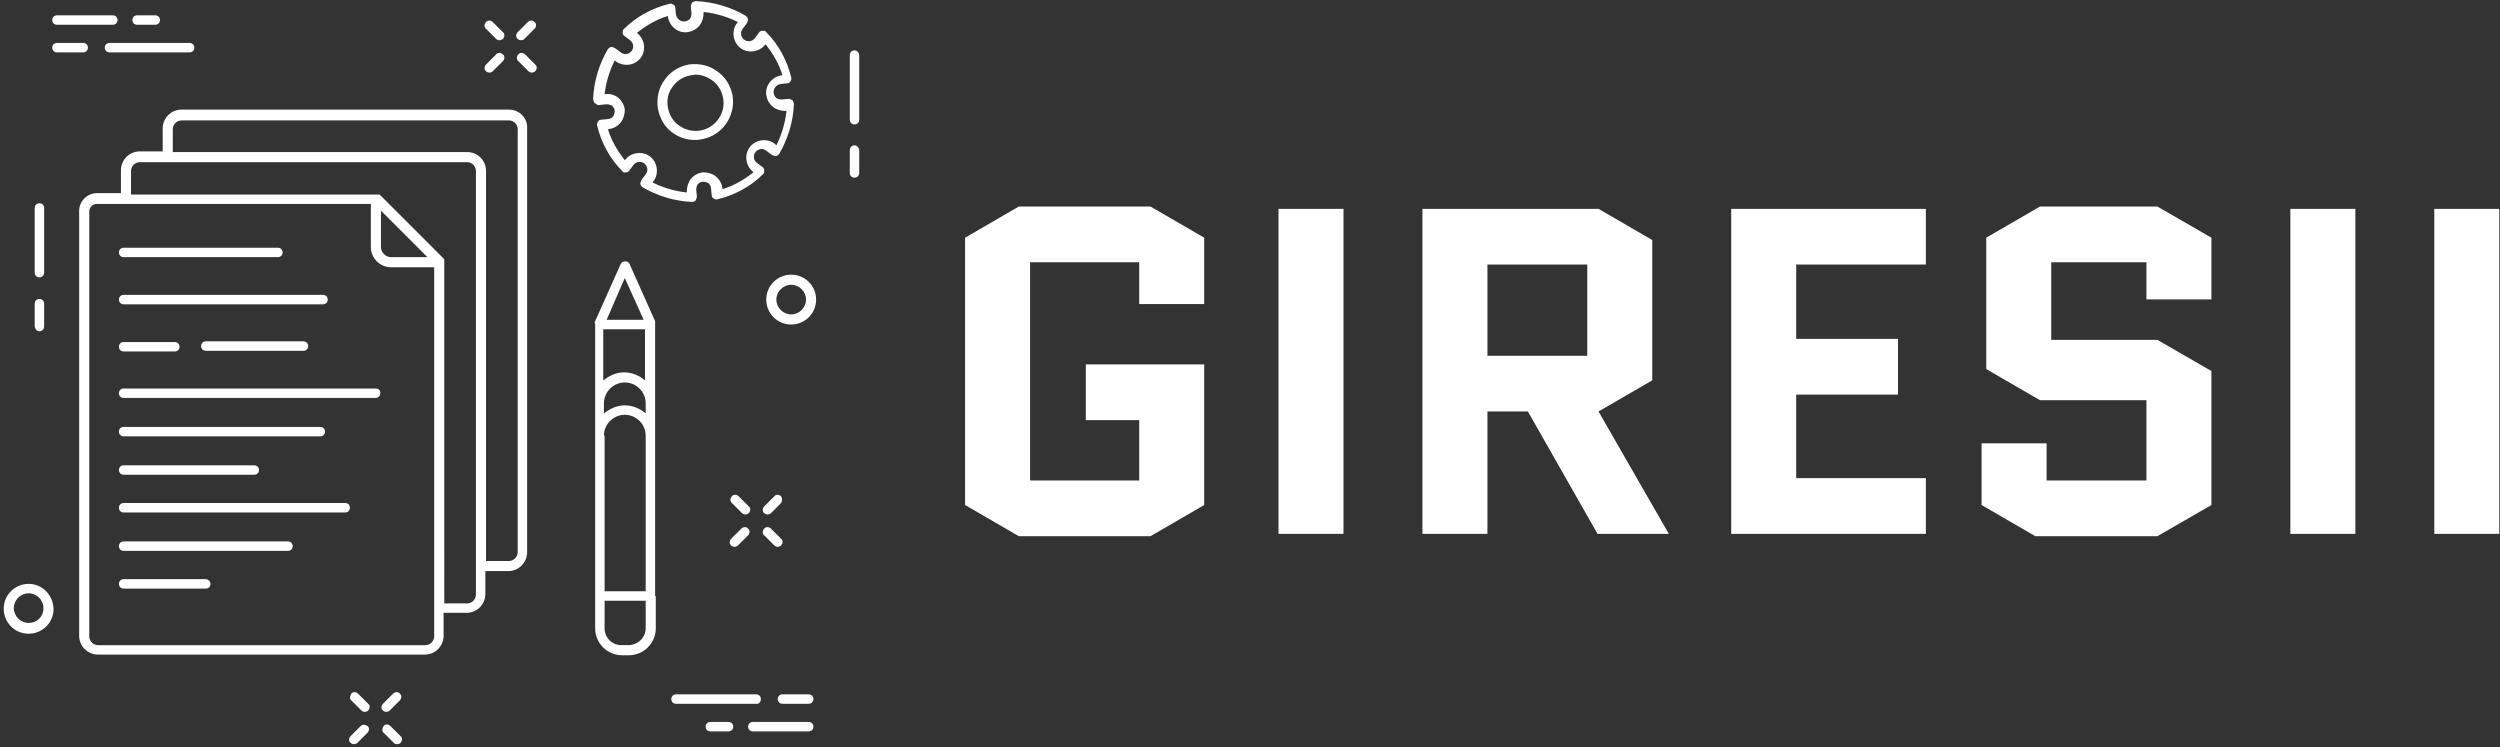 <svg data-v-423bf9ae="" xmlns="http://www.w3.org/2000/svg" viewBox="0 0 455 136" class="iconLeft"><rect x="0" y="0" width="455" height="136" fill="#333333" stroke="none"/><!----><!----><!----><g data-v-423bf9ae="" id="c7c6a16f-b07e-4550-8fc6-6d02dcc70923" fill="white" transform="matrix(6.036,0,0,6.036,169.308,7.348)"><path d="M4.69 11.45L6.30 11.45L6.30 13.27L3.01 13.27L3.01 6.69L6.30 6.69L6.30 7.95L8.26 7.95L8.26 5.95L6.64 5.01L2.67 5.01L1.05 5.95L1.05 14.01L2.67 14.95L6.64 14.95L8.26 14.01L8.26 9.77L4.69 9.77ZM10.50 14.88L12.46 14.88L12.46 5.08L10.50 5.08ZM22.27 14.88L20.15 11.19L21.77 10.25L21.77 6.02L20.15 5.08L14.84 5.08L14.84 14.88L16.80 14.88L16.80 11.19L18.02 11.19L20.12 14.88ZM16.80 6.76L19.81 6.76L19.81 9.51L16.80 9.51ZM26.11 10.68L29.18 10.68L29.18 9.00L26.11 9.00L26.11 6.76L30.02 6.76L30.02 5.08L24.15 5.08L24.15 14.88L30.02 14.88L30.02 13.20L26.11 13.20ZM31.84 9.91L33.46 10.85L36.67 10.85L36.67 13.27L33.66 13.27L33.66 12.15L31.70 12.15L31.70 14.01L33.32 14.95L37.00 14.95L38.63 14.01L38.63 9.97L37.00 9.03L33.80 9.03L33.80 6.69L36.67 6.69L36.67 7.81L38.63 7.81L38.63 5.95L37.00 5.01L33.46 5.01L31.84 5.95ZM41.01 14.88L42.97 14.88L42.97 5.08L41.01 5.08ZM45.35 14.88L47.31 14.88L47.31 5.08L45.35 5.08Z"></path></g><!----><g data-v-423bf9ae="" id="84180f52-ab74-4e52-8b39-fe319b56d5ab" transform="matrix(1.226,0,0,1.226,0.064,-10.574)" stroke="none" fill="white"><path d="M97.2 97.1V56.8v-.1-.4l-3.8-8.5c-.2-.5-1.1-.5-1.3 0l-3.8 8.5c-.1.1-.1.3 0 .4v45.2c0 2.2 1.8 4 4 4h1c2.2 0 4-1.8 4-4v-4.8h-.1zm-7.6-23.8c0-1.7 1.4-3.1 3.1-3.1s3.1 1.4 3.1 3.1v23.1h-6.1V73.3zm0-15.8h6.1v7.6c-.8-.7-1.9-1.2-3.1-1.2-1.2 0-2.2.5-3.1 1.2v-7.6zm3.1 7.9c1.7 0 3.1 1.4 3.1 3.1V70c-.8-.7-1.9-1.2-3.1-1.2-1.2 0-2.2.5-3.1 1.2v-1.5c0-1.7 1.4-3.1 3.1-3.1zm0-15.5l2.8 6.2H90l2.7-6.2zm.5 54.5h-1c-1.4 0-2.5-1.1-2.5-2.5v-4.1h6.1v4.1c0 1.4-1.2 2.5-2.6 2.5zM73.6 14.4c.1.1.3.2.5.2s.4-.1.5-.2c.3-.3.3-.8 0-1l-1.5-1.5c-.3-.3-.8-.3-1 0-.3.3-.3.8 0 1l1.5 1.5zM77.9 16.7c-.3-.3-.8-.3-1 0-.3.3-.3.8 0 1l1.5 1.5c.1.1.3.2.5.2s.4-.1.5-.2c.3-.3.3-.8 0-1l-1.5-1.5zM72.6 19.4c.2 0 .4-.1.5-.2l1.5-1.5c.3-.3.3-.8 0-1-.3-.3-.8-.3-1 0l-1.5 1.5c-.3.3-.3.8 0 1 .1.1.3.2.5.2zM78.3 11.9l-1.5 1.5c-.3.3-.3.8 0 1 .1.1.3.2.5.2s.4-.1.5-.2l1.5-1.5c.3-.3.3-.8 0-1-.2-.3-.7-.3-1 0zM111.1 83.8l-1.5-1.5c-.3-.3-.8-.3-1 0-.3.3-.3.8 0 1l1.5 1.5c.1.1.3.2.5.2s.4-.1.5-.2c.3-.3.3-.8 0-1zM114.4 87.1c-.3-.3-.8-.3-1 0-.3.3-.3.8 0 1l1.5 1.5c.1.1.3.2.5.2s.4-.1.5-.2c.3-.3.3-.8 0-1l-1.5-1.5zM110 87.1l-1.5 1.5c-.3.3-.3.8 0 1 .1.1.3.2.5.2s.4-.1.5-.2l1.5-1.5c.3-.3.3-.8 0-1-.2-.3-.7-.3-1 0zM115.9 82.3c-.3-.3-.8-.3-1 0l-1.5 1.5c-.3.3-.3.8 0 1 .1.1.3.2.5.2s.4-.1.5-.2l1.5-1.5c.2-.3.2-.7 0-1zM53.1 111.6c-.3-.3-.8-.3-1 0s-.3.8 0 1l1.5 1.5c.1.1.3.2.5.2s.4-.1.5-.2c.3-.3.3-.8 0-1l-1.5-1.5zM57.9 116.4c-.3-.3-.8-.3-1 0s-.3.8 0 1l1.5 1.5c.1.1.3.2.5.2s.4-.1.5-.2c.3-.3.3-.8 0-1l-1.5-1.5zM53.5 116.4l-1.5 1.5c-.3.3-.3.8 0 1 .1.1.3.2.5.2s.4-.1.5-.2l1.5-1.5c.3-.3.3-.8 0-1s-.7-.3-1 0zM58.3 111.6l-1.5 1.5c-.3.3-.3.8 0 1 .1.1.3.2.5.2s.4-.1.5-.2l1.5-1.5c.3-.3.3-.8 0-1-.2-.3-.7-.3-1 0zM5.8 49.8c.4 0 .7-.3.7-.7v-9.6c0-.4-.3-.7-.7-.7-.4 0-.7.3-.7.7v9.6c0 .4.3.7.7.7zM5.8 57.8c.4 0 .7-.3.7-.7v-3.4c0-.4-.3-.7-.7-.7-.4 0-.7.3-.7.7V57c0 .4.3.8.7.8zM126.8 16.1c-.4 0-.7.3-.7.7v9.6c0 .4.3.7.7.7.4 0 .7-.3.7-.7v-9.6c0-.3-.3-.7-.7-.7zM126.8 30.2c-.4 0-.7.3-.7.7v3.4c0 .4.3.7.7.7.4 0 .7-.3.7-.7V31c0-.4-.3-.8-.7-.8zM117.4 49.4c-2 0-3.7 1.6-3.7 3.7 0 2 1.6 3.7 3.7 3.7 2 0 3.7-1.6 3.7-3.7s-1.7-3.7-3.7-3.7zm0 5.9c-1.2 0-2.2-1-2.2-2.2 0-1.2 1-2.2 2.2-2.2 1.2 0 2.2 1 2.2 2.2 0 1.2-1 2.2-2.2 2.2zM4.2 95.3c-2 0-3.7 1.6-3.7 3.7 0 2 1.6 3.7 3.7 3.7 2 0 3.7-1.6 3.7-3.7-.1-2.1-1.7-3.7-3.7-3.7zm0 5.8c-1.2 0-2.2-1-2.2-2.2 0-1.2 1-2.2 2.2-2.2 1.2 0 2.2 1 2.2 2.2 0 1.3-1 2.2-2.2 2.2zM15.5 15.7c0 .4.3.7.7.7h11.9c.4 0 .7-.3.7-.7 0-.4-.3-.7-.7-.7H16.2c-.4 0-.7.3-.7.7zM13 15.7c0-.4-.3-.7-.7-.7H8.4c-.4 0-.7.3-.7.7 0 .4.3.7.7.7h3.9c.4 0 .7-.3.7-.7zM8.4 12.3h8.3c.4 0 .7-.3.7-.7 0-.4-.3-.7-.7-.7H8.4c-.4 0-.7.3-.7.7 0 .4.3.7.7.7zM20.3 12.3H23c.4 0 .7-.3.7-.7 0-.4-.3-.7-.7-.7h-2.7c-.4 0-.7.3-.7.7 0 .4.3.7.7.7zM112.9 112.4c0-.4-.3-.7-.7-.7h-11.9c-.4 0-.7.3-.7.7 0 .4.3.7.7.7h11.9c.4.1.7-.3.7-.7zM120 111.7h-3.9c-.4 0-.7.3-.7.7 0 .4.3.7.7.7h3.9c.4 0 .7-.3.7-.7 0-.4-.3-.7-.7-.7zM120 115.8h-8.3c-.4 0-.7.3-.7.7 0 .4.3.7.7.7h8.3c.4 0 .7-.3.7-.7 0-.4-.3-.7-.7-.7zM108.1 115.8h-2.7c-.4 0-.7.3-.7.7 0 .4.3.7.7.7h2.7c.4 0 .7-.3.7-.7 0-.4-.3-.7-.7-.7zM99.9 28.4c1 .7 2.1 1 3.2 1 .3 0 .6 0 1-.1 3-.5 5.1-3.4 4.6-6.5-.3-1.5-1.1-2.8-2.3-3.6-1.2-.9-2.7-1.2-4.2-1-1.5.3-2.8 1.1-3.6 2.3-.9 1.2-1.2 2.7-1 4.2.3 1.6 1.1 2.9 2.3 3.7zm-.1-6.9c.6-.9 1.6-1.5 2.7-1.7.2 0 .5-.1.7-.1.8 0 1.7.3 2.4.8.9.6 1.5 1.6 1.7 2.7.4 2.2-1.1 4.4-3.4 4.8-1.1.2-2.2-.1-3.1-.7-.9-.6-1.5-1.6-1.7-2.7-.2-1.1 0-2.2.7-3.1z"></path><path d="M89 24.2l1-.1c.3 0 .6.1.8.2.2.2.4.5.4.8 0 .3-.1.6-.2.8-.2.2-.5.4-.8.4l-1 .1c-.2 0-.4.1-.5.3-.1.2-.2.4-.1.6.6 2.5 1.9 4.9 3.7 6.7.1.2.4.3.6.2.2 0 .4-.1.5-.3l.6-.8c.4-.5 1.1-.6 1.6-.2.5.4.6 1.1.2 1.6l-.6.8c-.1.2-.2.4-.2.6 0 .2.2.4.3.5 2.2 1.3 4.8 2.1 7.4 2.2.2 0 .4-.1.5-.2.1-.2.2-.4.2-.6l-.1-1c0-.3.1-.6.2-.8.2-.2.5-.4.8-.4.3 0 .6.1.8.2.2.2.4.5.4.8l.1 1c0 .2.1.4.3.5.2.1.4.2.6.1 2.5-.6 4.9-1.9 6.7-3.7.2-.1.2-.4.2-.6 0-.2-.1-.4-.3-.5l-.8-.6c-.5-.4-.6-1.1-.2-1.6.4-.5 1.1-.6 1.6-.2l.8.6c.2.1.4.2.6.2.2 0 .4-.2.5-.3 1.3-2.2 2.1-4.8 2.2-7.4 0-.2-.1-.4-.2-.6-.2-.1-.4-.2-.6-.2l-1 .1c-.3 0-.6-.1-.8-.2-.2-.2-.4-.5-.4-.8-.1-.6.4-1.2 1-1.3l1-.1c.2 0 .4-.1.5-.3.1-.2.2-.4.1-.6-.6-2.5-1.9-4.9-3.7-6.7-.1-.2-.3-.2-.6-.2-.2 0-.4.1-.5.3l-.6.8c-.4.5-1.1.6-1.6.2-.5-.4-.6-1.1-.2-1.6l.6-.8c.1-.2.2-.4.2-.6 0-.2-.2-.4-.3-.5-2.2-1.3-4.8-2.1-7.4-2.2-.3 0-.4.1-.6.2-.1.2-.2.4-.2.6l.1 1c0 .3-.1.6-.2.8-.2.2-.5.4-.8.4-.6.1-1.2-.4-1.3-1l-.1-1c0-.2-.1-.4-.3-.5-.2-.1-.4-.2-.6-.1-2.5.6-4.9 1.9-6.7 3.7-.2.1-.2.4-.2.6 0 .2.1.4.3.5l.8.6c.5.4.6 1.1.2 1.6-.4.5-1.1.6-1.6.2l-.8-.6c-.2-.1-.4-.2-.6-.2-.2 0-.4.2-.5.3-1.3 2.2-2.1 4.8-2.2 7.4 0 .2.1.4.2.6.4.3.6.4.8.3zm2.2-6.6c1.2 1 2.9.8 3.8-.3.9-1.1.7-2.8-.4-3.7l-.1-.1c1.4-1.1 2.9-2 4.6-2.5v.1c.2 1.4 1.5 2.5 2.9 2.3.7-.1 1.3-.4 1.8-1 .4-.5.6-1.2.6-1.9v-.1c1.8.2 3.5.7 5.1 1.5l-.1.1c-.9 1.1-.7 2.8.4 3.7 1.1.9 2.8.7 3.7-.4l.1-.1c1.1 1.4 2 2.9 2.5 4.6h-.1c-1.4.2-2.5 1.5-2.3 2.9.1.7.4 1.3 1 1.8.5.4 1.2.6 1.9.6h.1c-.2 1.8-.7 3.5-1.5 5.1l-.2-.2c-1.1-.9-2.8-.7-3.7.4-.9 1.1-.7 2.8.4 3.7l.1.1c-1.4 1.1-2.9 2-4.6 2.5v-.1c-.1-.7-.4-1.3-1-1.8-.5-.4-1.2-.6-1.9-.6-.7.1-1.3.4-1.8 1-.4.5-.6 1.2-.6 1.9v.1c-1.8-.2-3.5-.7-5.1-1.5l.1-.1c.9-1.1.7-2.8-.4-3.7-1.1-.9-2.8-.7-3.7.4l-.1.1c-1.1-1.4-2-2.9-2.5-4.6h.1c.7-.1 1.3-.4 1.8-1 .4-.5.6-1.2.6-1.9-.2-1.4-1.4-2.5-2.9-2.3h-.1c.2-1.7.7-3.4 1.5-5zM18.3 46.8h22.9c.4 0 .7-.3.7-.7 0-.4-.3-.7-.7-.7H18.3c-.4 0-.7.3-.7.7 0 .4.3.7.7.7zM18.3 73.4h29.2c.4 0 .7-.3.7-.7 0-.4-.3-.7-.7-.7H18.3c-.4 0-.7.3-.7.7 0 .4.3.7.7.7zM55.7 66.3H18.3c-.4 0-.7.3-.7.7 0 .4.3.7.7.7h37.4c.4 0 .7-.3.7-.7.1-.4-.3-.7-.7-.7zM18.3 79.1h19.4c.4 0 .7-.3.7-.7 0-.4-.3-.7-.7-.7H18.3c-.4 0-.7.3-.7.7 0 .4.3.7.7.7zM51.2 83.3H18.3c-.4 0-.7.3-.7.7 0 .4.3.7.7.7h32.9c.4 0 .7-.3.7-.7 0-.4-.3-.7-.7-.7zM42.7 89H18.3c-.4 0-.7.3-.7.7 0 .4.3.7.7.7h24.4c.4 0 .7-.3.7-.7 0-.4-.3-.7-.7-.7zM30.5 94.6H18.3c-.4 0-.7.3-.7.7 0 .4.3.7.7.7h12.2c.4 0 .7-.3.7-.7 0-.3-.3-.7-.7-.7zM18.3 53.8h29.6c.4 0 .7-.3.7-.7 0-.4-.3-.7-.7-.7H18.3c-.4 0-.7.3-.7.7 0 .4.3.7.7.7zM18.3 60.8h7.6c.4 0 .7-.3.7-.7s-.3-.7-.7-.7h-7.6c-.4 0-.7.3-.7.7s.3.7.7.7zM30.5 59.3c-.4 0-.7.3-.7.7s.3.7.7.7H45c.4 0 .7-.3.7-.7s-.3-.7-.7-.7H30.5z"></path><path d="M75.5 24.9H26.9c-1.6 0-2.8 1.3-2.8 2.8v3.4h-3.4c-1.6 0-2.8 1.3-2.8 2.8v3.4h-3.6c-1.4 0-2.6 1.2-2.6 2.6V103c0 1.6 1.3 2.8 2.8 2.8H63c1.6 0 2.8-1.3 2.8-2.8v-3.4h3.4c1.6 0 2.8-1.3 2.8-2.8v-3.4h3.4c1.6 0 2.8-1.3 2.8-2.8V27.7c.1-1.5-1.1-2.8-2.7-2.8zm-11.1 78.2c0 .7-.6 1.3-1.3 1.3H14.5c-.7 0-1.3-.6-1.3-1.3V40c0-.6.5-1.1 1.1-1.1H55v6.4c0 1.6 1.3 3 3 3h6.4v54.8zm-7.9-63.2l6.9 6.9H58c-.8 0-1.5-.7-1.5-1.5v-5.4zm14.1 57c0 .7-.6 1.3-1.3 1.3h-3.4V47.5v-.2-.1c0-.1-.1-.1-.1-.2l-9.4-9.4c-.1-.1-.1-.1-.2-.1H19.4V34c0-.7.6-1.3 1.3-1.3h48.6c.7 0 1.3.6 1.3 1.3v62.9zm6.2-6.3c0 .7-.6 1.3-1.3 1.3h-3.4V34c0-1.6-1.3-2.8-2.8-2.8H25.6v-3.4c0-.7.6-1.3 1.3-1.3h48.6c.7 0 1.3.6 1.3 1.3v62.8z"></path></g><!----></svg>